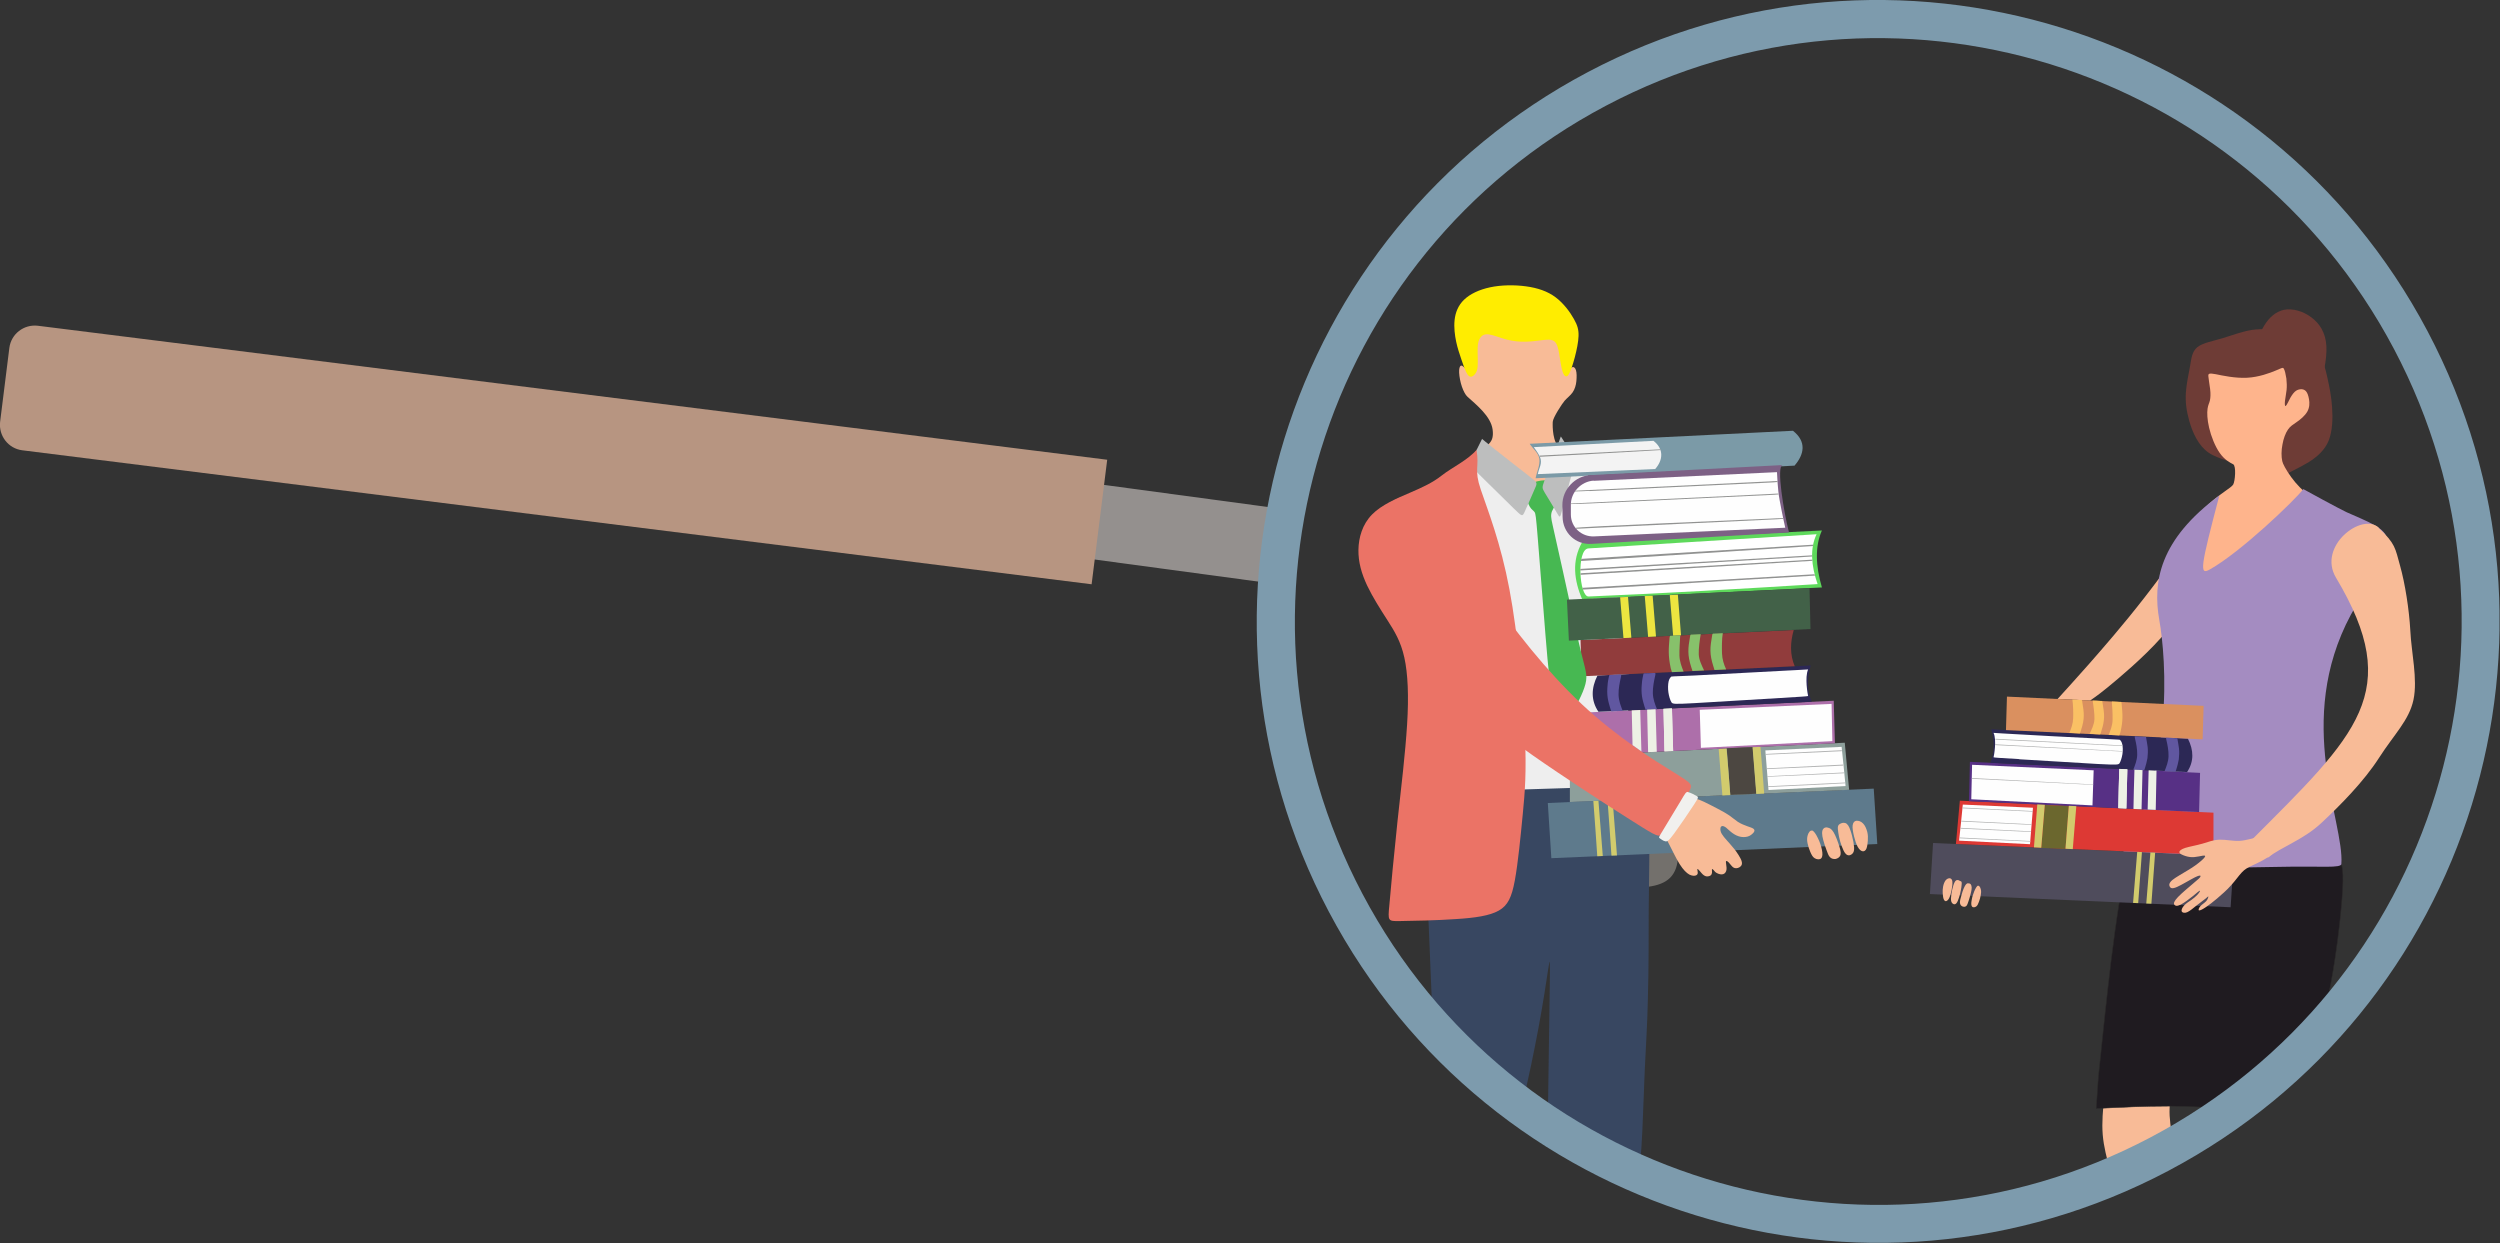 <svg width="3726" height="1853" viewBox="0 0 3726 1853" fill="none" xmlns="http://www.w3.org/2000/svg">
<rect x="0" y="0" width="3726" height="1853" fill="#333333" stroke="none"/>
<g clip-path="url(#clip0_33_230)">
<path fill-rule="evenodd" clip-rule="evenodd" d="M2419.92 1321.93C2442.54 1323.69 2473.96 1323.69 2489.23 1308.12C2504.8 1292.56 2504.21 1261.13 2490.12 1236.76C2476.02 1212.38 2448.12 1195.34 2425.8 1209.15C2403.48 1222.95 2386.44 1268.18 2384.68 1292.56C2383.21 1316.93 2397.01 1320.46 2419.63 1321.93H2419.92Z" fill="#73706C"/>
<path fill-rule="evenodd" clip-rule="evenodd" d="M3443.75 605.895C3439.34 607.364 3433.76 603.252 3420.55 598.847C3407.33 594.441 3386.77 589.742 3375.32 577.407C3363.86 565.072 3361.22 545.1 3362.1 528.066C3362.98 511.032 3367.09 497.228 3374.44 485.48C3381.48 473.732 3391.47 464.334 3404.39 461.691C3417.02 459.341 3432.59 463.746 3444.63 472.851C3456.96 481.956 3466.07 495.466 3467.24 515.731C3468.42 535.996 3461.66 563.016 3456.67 580.05C3451.68 597.085 3448.45 604.133 3444.04 605.602L3443.75 605.895Z" fill="#6E3C36"/>
<path fill-rule="evenodd" clip-rule="evenodd" d="M3337.72 754.212C3328.33 757.736 3335.08 750.1 3335.37 744.814C3335.67 739.527 3329.79 736.297 3331.85 727.486C3333.91 718.675 3343.89 704.284 3337.14 695.767C3330.38 687.543 3307.18 685.193 3291.61 674.62C3276.05 663.754 3267.82 644.37 3263.12 628.216C3258.43 611.769 3256.96 598.553 3257.84 585.043C3258.72 571.533 3261.95 557.729 3264.01 545.981C3266.06 533.94 3266.94 523.954 3274.87 517.493C3282.8 511.032 3298.07 508.388 3312.76 503.983C3327.44 499.577 3341.54 493.997 3356.81 491.648C3372.09 489.592 3388.24 490.767 3400.28 494.585C3412.32 498.403 3420.25 504.277 3429.36 509.857C3438.46 515.143 3449.03 519.842 3455.79 528.36C3462.54 536.877 3465.77 549.212 3468.71 562.722C3471.65 575.938 3474.59 590.33 3475.76 606.777C3476.94 623.224 3476.35 642.02 3470.77 656.411C3464.89 670.802 3454.03 680.494 3440.52 689.012C3427.01 697.235 3410.85 704.284 3403.22 709.277C3395.58 714.563 3396.17 717.794 3383.83 726.898C3371.5 736.003 3346.53 750.981 3337.14 754.506L3337.72 754.212Z" fill="#6E3C36"/>
<path fill-rule="evenodd" clip-rule="evenodd" d="M3442.57 738.059C3422.01 726.605 3402.63 694.298 3401.46 687.249C3399.99 680.494 3399.99 671.39 3401.75 662.579C3403.22 653.768 3406.45 645.251 3409.97 640.258C3413.5 634.971 3417.61 632.916 3422.9 629.097C3428.48 625.279 3435.23 619.699 3438.76 613.532C3442.28 607.364 3442.28 600.609 3441.4 595.322C3440.52 590.036 3439.05 585.63 3436.99 583.281C3434.94 580.931 3432.88 580.344 3430.24 580.05C3427.59 580.05 3424.66 580.638 3422.01 582.4C3419.37 584.162 3416.73 587.393 3413.79 592.385C3411.15 597.378 3408.21 603.84 3406.74 605.014C3405.27 606.189 3404.98 601.784 3405.57 597.085C3406.15 592.092 3407.33 586.805 3407.92 581.225C3408.5 575.645 3408.21 570.065 3407.62 564.191C3406.74 558.317 3405.27 551.855 3403.81 549.506C3402.34 547.156 3401.16 548.331 3392.06 552.149C3382.95 555.967 3366.51 562.135 3348.88 563.016C3331.26 563.897 3312.47 559.785 3302.48 557.729C3292.49 555.967 3291.03 556.555 3291.32 560.666C3291.61 564.778 3293.08 572.708 3293.96 579.757C3294.84 586.805 3294.55 592.679 3293.67 596.791C3292.79 600.903 3291.03 602.959 3290.14 609.126C3289.26 615.294 3289.56 625.279 3292.49 637.615C3295.43 650.244 3301.31 665.222 3308.35 675.208C3315.4 685.193 3323.63 689.599 3328.33 691.948C3333.02 694.298 3331.26 717.206 3328.33 722.199C3325.39 727.192 3308.65 735.416 3287.8 755.093C3266.94 774.477 3278.69 866.698 3281.04 886.375C3283.1 906.053 3313.93 841.146 3330.97 843.79C3348 846.433 3368.56 850.545 3383.83 839.971C3398.81 829.105 3408.21 803.259 3411.44 778.002C3414.67 752.744 3463.72 749.219 3443.16 737.765L3442.57 738.059Z" fill="#FEB48C"/>
<path fill-rule="evenodd" clip-rule="evenodd" d="M3302.19 745.108C3265.77 796.504 3229.35 847.901 3196.46 890.194C3163.56 932.486 3134.19 965.967 3113.34 989.757C3092.19 1013.55 3079.57 1027.64 3066.64 1041.74C3082.8 1042.62 3098.95 1043.21 3115.1 1044.09C3124.5 1037.63 3133.61 1031.17 3157.1 1011.2C3180.6 991.225 3218.19 957.744 3241.1 925.437C3263.71 893.13 3271.64 861.999 3279.57 830.867C3287.21 802.378 3294.84 773.89 3302.48 745.108H3302.19Z" fill="#F8BB97"/>
<path fill-rule="evenodd" clip-rule="evenodd" d="M2206.99 670.215C2209.05 664.341 2210.22 678.438 2213.16 669.628C2216.1 660.817 2227.26 660.817 2224.61 640.258C2221.97 620.287 2200.24 603.252 2187.02 591.211C2184.08 588.567 2181.15 582.987 2178.8 576.232C2176.45 569.477 2174.98 561.254 2174.69 555.38C2174.39 549.506 2175.57 545.981 2177.04 545.1C2178.5 544.219 2180.27 545.688 2182.32 547.744C2184.38 549.799 2186.73 552.443 2188.49 547.45C2190.25 542.457 2191.43 530.122 2192.01 519.842C2192.6 509.563 2193.19 501.34 2196.42 493.997C2199.94 486.948 2206.41 480.781 2219.03 478.138C2231.66 475.494 2250.75 475.788 2270.43 479.019C2290.11 482.249 2310.67 488.123 2321.53 498.99C2332.4 509.857 2333.58 526.01 2334.75 535.996C2335.63 545.981 2336.22 550.093 2337.69 550.387C2339.16 550.974 2341.21 547.744 2343.56 547.156C2345.62 546.569 2347.67 548.037 2348.85 551.855C2350.02 555.673 2350.02 561.841 2349.44 568.009C2348.85 574.176 2347.09 580.05 2343.86 584.749C2340.62 589.449 2335.34 593.267 2331.81 597.378C2328.29 601.49 2314.49 622.342 2314.19 628.804C2314.19 628.804 2312.72 652.593 2321.53 664.635C2323.88 667.572 2333.28 654.649 2342.68 662.873C2352.08 671.096 2337.1 679.907 2343.27 694.885C2349.44 709.864 2348.85 714.269 2343.27 726.311C2337.69 738.353 2349.44 737.178 2331.23 736.297C2313.02 735.416 2292.16 751.569 2268.38 735.709C2244.59 719.85 2228.73 696.941 2222.56 682.257C2216.39 667.865 2205.23 676.089 2207.29 670.509L2206.99 670.215Z" fill="#F8BB97"/>
<path fill-rule="evenodd" clip-rule="evenodd" d="M2225.79 690.774C2215.8 682.257 2210.81 679.907 2203.47 683.431C2196.13 686.956 2186.73 696.354 2189.96 724.843C2193.19 753.037 2209.05 800.029 2221.97 855.244C2234.89 910.459 2245.17 973.603 2248.4 1034.99C2251.63 1096.66 2247.82 1156.58 2273.37 1185.06C2298.92 1213.55 2353.55 1210.91 2385.56 1179.78C2417.57 1148.94 2426.97 1089.61 2429.03 1022.36C2431.08 954.807 2426.09 879.033 2411.7 831.748C2397.31 784.463 2377.04 712.507 2360.01 700.172C2342.97 687.543 2328.58 734.241 2314.78 731.304C2300.68 728.073 2283.35 728.073 2267.2 721.024C2251.05 713.976 2236.07 699.585 2226.08 691.067L2225.79 690.774Z" fill="#EEEEEE" stroke="#2B2A29" stroke-width="0.756"/>
<path fill-rule="evenodd" clip-rule="evenodd" d="M2269.84 1643.52C2278.07 1606.52 2286 1569.22 2292.75 1533.09C2299.51 1496.97 2304.79 1462.02 2307.44 1444.4C2310.08 1427.07 2310.37 1427.36 2309.79 1468.19C2309.2 1509.01 2308.03 1590.07 2306.85 1671.43C2350.9 1701.38 2394.96 1731.34 2418.45 1741.03C2441.66 1750.43 2444.3 1739.56 2446.36 1710.19C2448.41 1680.82 2449.59 1632.66 2451.35 1594.48C2453.11 1556.3 2455.17 1528.1 2456.05 1486.69C2457.22 1445.28 2457.22 1390.36 2457.22 1356.29C2457.52 1322.22 2457.81 1309 2458.1 1281.4C2458.4 1253.79 2458.1 1212.38 2441.95 1192.11C2425.8 1171.85 2393.78 1172.73 2337.69 1174.49C2281.59 1176.25 2201.41 1178.9 2161.18 1180.07C2120.94 1181.25 2120.94 1181.25 2123.58 1239.69C2125.93 1298.14 2130.93 1415.03 2135.63 1531.63C2180.27 1568.93 2224.91 1606.23 2269.55 1643.52H2269.84Z" fill="#384761"/>
<path fill-rule="evenodd" clip-rule="evenodd" d="M3224.95 1714.89C3239.63 1703.44 3236.4 1689.34 3234.64 1674.36C3232.87 1659.38 3232.29 1643.52 3238.75 1625.9C3245.21 1608.28 3259.01 1588.6 3260.48 1575.68C3261.66 1563.05 3250.79 1557.18 3232.29 1555.42C3214.08 1553.65 3188.53 1556 3172.37 1559.23C3156.22 1562.46 3149.47 1566.87 3145.06 1579.79C3140.65 1592.72 3138.3 1614.15 3136.25 1634.13C3134.19 1654.1 3132.43 1672.89 3133.9 1691.1C3135.37 1709.02 3140.07 1726.64 3144.77 1743.97C3177.66 1735.16 3210.55 1726.35 3225.24 1714.89H3224.95Z" fill="#F8BB97"/>
<path fill-rule="evenodd" clip-rule="evenodd" d="M2337.69 558.317C2340.92 553.911 2344.15 543.338 2347.09 532.472C2350.02 521.311 2352.37 509.857 2352.67 500.752C2352.96 491.648 2351.2 484.893 2345.62 475.201C2340.04 465.215 2330.64 452.292 2318.6 443.188C2306.56 434.083 2291.58 429.09 2274.25 426.741C2256.92 424.391 2237.24 424.685 2220.8 428.209C2204.35 431.734 2190.84 438.195 2182.03 446.712C2173.22 455.229 2169.11 465.802 2167.93 476.963C2166.76 488.123 2168.23 499.578 2170.28 509.269C2172.34 518.961 2174.98 526.598 2177.92 535.408C2180.85 544.219 2184.08 553.911 2187.32 558.317C2190.55 562.722 2193.78 561.841 2196.42 559.492C2199.06 557.142 2201.71 553.911 2202.29 545.982C2202.88 538.345 2202 526.304 2202.29 518.374C2202.59 510.444 2204.06 506.333 2206.41 503.102C2208.76 499.871 2212.28 497.522 2219.03 498.403C2225.79 499.284 2235.48 503.396 2245.47 506.039C2255.45 508.682 2265.44 509.563 2274.54 509.269C2283.65 508.976 2291.58 507.801 2298.92 506.92C2306.26 506.039 2312.43 505.451 2316.54 508.682C2320.65 511.913 2322.42 518.668 2323.88 527.772C2325.35 536.877 2326.82 548.331 2329.17 554.792C2331.52 561.254 2334.75 563.016 2337.98 558.317H2337.69Z" fill="#FFED00"/>
<path fill-rule="evenodd" clip-rule="evenodd" d="M2312.14 1279.05L2797.91 1257.9L2792.62 1175.37L2306.85 1196.81L2312.14 1279.05Z" fill="#5E7A8C"/>
<path fill-rule="evenodd" clip-rule="evenodd" d="M2755.91 1177.13L2339.74 1195.34V1126.62L2749.45 1106.94L2755.91 1177.13Z" fill="#8D9F9B"/>
<path fill-rule="evenodd" clip-rule="evenodd" d="M2734.77 1107.82L2362.95 1125.44L2361.48 1062.01L2733 1044.38L2734.77 1107.82Z" fill="#AD6FAA"/>
<path fill-rule="evenodd" clip-rule="evenodd" d="M2700.11 1045.85C2594.08 1050.85 2488.35 1055.84 2382.33 1060.83C2370.88 1043.8 2371.46 1025.59 2380.86 1006.79L2698.64 991.812C2693.35 1010.32 2692.77 1028.52 2700.11 1045.85Z" fill="#2C2855"/>
<path fill-rule="evenodd" clip-rule="evenodd" d="M2674.85 992.987L2357.07 1007.97L2355.6 953.926L2673.38 938.947C2668.1 957.45 2667.51 975.659 2674.85 992.987Z" fill="#913C3C"/>
<path fill-rule="evenodd" clip-rule="evenodd" d="M2715.38 875.509C2596.14 881.383 2477.19 887.257 2357.95 893.131C2346.2 864.936 2342.09 836.447 2357.95 808.252L2715.38 790.63C2704.81 814.42 2705.98 843.496 2715.38 875.509Z" fill="#5ED95B"/>
<path fill-rule="evenodd" clip-rule="evenodd" d="M2653.41 1040.27C2619.93 1042.33 2557.96 1046.15 2526.24 1047.91C2494.52 1049.67 2492.76 1049.38 2491 1046.44C2489.23 1043.5 2487.47 1037.92 2486.59 1032.05C2485.71 1026.17 2486 1019.71 2486.89 1015.6C2487.77 1011.49 2489.82 1009.43 2490.41 1008.85C2491 1007.97 2490.41 1008.26 2524.77 1006.79C2559.13 1005.03 2648.42 1000.33 2662.81 999.449C2677.2 998.567 2683.07 998.567 2694.82 997.686C2689.54 1009.73 2694.23 1034.99 2694.82 1037.34C2692.47 1037.92 2687.19 1038.22 2653.7 1040.27H2653.41Z" fill="#FEFEFE"/>
<path fill-rule="evenodd" clip-rule="evenodd" d="M2469.56 1057.01C2466.62 1049.67 2463.68 1042.03 2463.39 1033.22C2463.1 1024.12 2465.45 1013.55 2466.62 1008.26C2467.8 1002.97 2467.8 1002.97 2464.86 1002.97C2461.63 1003.27 2455.17 1003.56 2452.23 1003.56C2449.29 1003.56 2449.59 1003.56 2449 1006.2C2448.41 1008.85 2447.24 1014.13 2446.94 1020.01C2446.36 1025.88 2446.36 1032.05 2447.24 1037.92C2448.12 1043.8 2449.88 1049.08 2450.76 1052.31C2451.94 1055.54 2452.23 1056.72 2452.52 1057.89C2458.4 1057.6 2463.98 1057.31 2469.85 1057.01H2469.56Z" fill="#6057A0"/>
<path fill-rule="evenodd" clip-rule="evenodd" d="M2313.6 760.967C2315.95 755.093 2321.83 748.045 2323.3 740.408C2324.77 732.772 2321.83 724.549 2318.89 720.437C2315.95 716.032 2312.72 715.738 2306.85 715.738C2300.98 715.738 2292.46 716.032 2286 719.262C2279.83 722.787 2275.72 729.248 2275.13 736.297C2274.54 743.345 2277.48 750.981 2280.12 755.387C2282.77 759.792 2285.7 760.967 2287.17 763.317C2288.64 765.666 2289.23 769.484 2291.87 801.791C2294.51 834.098 2299.21 895.186 2303.33 945.996C2307.44 996.805 2311.26 1037.34 2316.84 1057.01C2322.71 1076.69 2330.64 1075.81 2339.74 1064.94C2348.85 1054.08 2359.42 1033.22 2362.95 1019.42C2366.47 1005.62 2362.95 998.861 2355.6 968.61C2348.26 938.36 2336.81 884.907 2328.88 849.076C2320.95 813.245 2316.84 794.742 2314.19 783.288C2311.55 771.834 2310.96 767.135 2313.31 761.261L2313.6 760.967Z" fill="#47B852"/>
<path fill-rule="evenodd" clip-rule="evenodd" d="M2209.05 653.768C2202.59 666.397 2196.42 679.32 2193.48 686.075C2190.55 692.83 2190.84 693.417 2204.06 706.633C2217.27 719.556 2243.12 745.108 2256.04 757.737C2268.96 770.365 2268.96 770.365 2272.78 761.848C2276.6 753.331 2284.24 736.297 2287.76 727.779C2291.58 719.262 2291.58 719.262 2278.95 709.57C2266.32 699.878 2241.36 680.201 2227.55 669.334C2213.75 658.467 2211.4 656.118 2208.76 654.062L2209.05 653.768Z" fill="#BDBEBE"/>
<path fill-rule="evenodd" clip-rule="evenodd" d="M2326.53 650.831C2333.87 661.992 2340.92 673.152 2344.44 679.026C2347.97 684.9 2347.97 685.781 2344.15 700.466C2340.33 715.151 2332.7 743.639 2328.88 758.03C2325.06 772.421 2325.06 772.421 2320.65 764.785C2316.25 757.149 2307.14 742.171 2302.44 734.534C2298.04 726.898 2298.04 726.898 2302.15 715.444C2306.56 703.99 2315.07 681.082 2319.77 668.453C2324.47 655.824 2325.35 653.181 2326.23 650.537L2326.53 650.831Z" fill="#BDBEBE"/>
<path fill-rule="evenodd" clip-rule="evenodd" d="M2201.12 669.921C2188.2 685.487 2163.23 697.235 2149.14 708.395C2135.04 719.556 2120.06 726.311 2100.97 734.534C2081.88 742.758 2059.26 752.156 2044.87 766.841C2030.48 781.526 2024.9 801.204 2024.61 819.413C2024.31 837.916 2029.31 854.95 2037.53 872.572C2045.75 889.9 2057.21 907.815 2067.78 924.262C2078.35 940.709 2087.75 955.981 2093.04 980.065C2098.33 1004.15 2099.79 1037.34 2097.15 1079.63C2094.51 1122.21 2088.34 1174.2 2082.76 1224.71C2077.47 1275.23 2072.77 1323.98 2070.72 1348.65C2068.37 1373.03 2068.37 1373.03 2086.58 1372.74C2104.79 1372.44 2140.91 1371.86 2169.69 1369.8C2198.48 1368.04 2220.21 1364.81 2233.72 1357.17C2247.23 1349.53 2253.1 1337.49 2257.8 1311.65C2262.5 1285.8 2266.32 1246.45 2269.55 1213.26C2272.78 1179.78 2275.13 1152.46 2272.78 1094.31C2270.14 1035.87 2262.5 946.289 2249.58 877.858C2236.66 809.133 2217.57 760.967 2206.99 729.835C2196.42 698.704 2205.23 697.529 2200.53 669.921H2201.12Z" fill="#EB7366"/>
<path fill-rule="evenodd" clip-rule="evenodd" d="M2674.26 694.004L2288.64 712.801C2290.4 703.109 2295.69 693.123 2294.22 683.431C2292.75 674.914 2284.53 668.747 2279.83 661.404L2672.21 642.02C2692.77 658.173 2689.24 677.264 2674.26 694.298V694.004Z" fill="#7B9AA7"/>
<path fill-rule="evenodd" clip-rule="evenodd" d="M2467.21 698.997L2291.87 706.633C2293.34 698.997 2297.74 692.536 2296.28 684.9C2295.1 678.438 2289.82 671.977 2286 666.397L2464.27 656.999C2480.42 669.334 2478.37 686.075 2466.91 698.997H2467.21Z" fill="#F3F3F3"/>
<path fill-rule="evenodd" clip-rule="evenodd" d="M2698.35 937.479L2338.27 954.807L2335.34 893.718L2696.88 876.683L2698.35 937.479Z" fill="#426148"/>
<path fill-rule="evenodd" clip-rule="evenodd" d="M2370.88 708.102L2656.94 693.123C2646.95 693.711 2658.7 764.198 2666.33 793.567C2568.24 799.148 2469.85 805.022 2371.76 810.602C2348.26 812.07 2329.17 793.861 2328.88 770.365L2328.58 753.037C2328.29 729.542 2347.38 709.277 2370.58 708.102H2370.88Z" fill="#7D6185"/>
<path fill-rule="evenodd" clip-rule="evenodd" d="M2708.92 870.516C2595.55 877.565 2480.72 884.32 2367.64 889.019C2353.55 889.606 2349.44 818.532 2367.35 817.357L2707.45 796.211C2697.47 817.063 2699.23 842.615 2708.92 870.516Z" fill="white"/>
<path fill-rule="evenodd" clip-rule="evenodd" d="M2374.99 716.619L2648.42 703.696C2648.42 703.696 2649.3 729.542 2652.24 744.814C2656.05 765.96 2660.75 786.519 2660.75 786.519L2375.87 799.441C2357.07 800.322 2341.21 785.638 2341.21 766.841V752.744C2340.92 733.653 2356.48 717.5 2375.28 716.325L2374.99 716.619Z" fill="#FEFEFE"/>
<path fill-rule="evenodd" clip-rule="evenodd" d="M2369.11 750.394L2636.67 737.765C2636.96 737.765 2650.77 737.178 2650.77 736.884V735.709C2650.77 735.416 2636.96 736.297 2636.67 736.297L2340.92 750.394C2340.92 750.394 2340.92 750.688 2340.92 750.981V751.275C2340.92 751.569 2368.82 750.394 2369.11 750.394Z" fill="#919291"/>
<path fill-rule="evenodd" clip-rule="evenodd" d="M2369.11 731.891L2636.67 719.262C2636.96 719.262 2649.3 718.675 2649.3 718.381V716.913C2649.3 716.619 2637.26 717.5 2636.96 717.5L2347.97 731.304C2347.67 731.304 2347.38 731.598 2347.38 731.891L2347.09 732.479C2347.09 732.772 2368.82 731.598 2369.11 731.598V731.891Z" fill="#919291"/>
<path fill-rule="evenodd" clip-rule="evenodd" d="M2369.11 787.106L2636.67 774.477C2636.97 774.477 2657.82 773.596 2657.82 773.302L2657.52 772.128C2657.52 771.834 2636.97 773.009 2636.67 773.009C2595.85 775.065 2347.38 785.05 2347.97 786.812C2347.97 787.106 2347.97 787.106 2348.85 787.987C2349.14 788.281 2368.82 787.106 2369.11 787.106Z" fill="#919291"/>
<path fill-rule="evenodd" clip-rule="evenodd" d="M2355.31 850.251C2470.44 843.202 2585.86 836.153 2700.99 829.398C2700.99 829.105 2700.99 828.517 2700.99 827.636C2585.86 834.391 2470.73 841.146 2355.31 847.901C2355.31 847.608 2355.31 847.02 2355.31 847.608C2355.31 847.901 2355.31 849.37 2355.31 850.545V850.251Z" fill="#919291"/>
<path fill-rule="evenodd" clip-rule="evenodd" d="M2356.19 836.153C2471.32 828.811 2586.74 821.469 2701.87 813.832C2701.87 813.539 2701.87 813.539 2702.16 813.245C2702.16 812.951 2702.16 812.364 2702.46 811.777C2587.33 818.825 2472.2 825.874 2356.78 832.923C2356.48 834.098 2356.48 834.979 2356.19 836.153Z" fill="#919291"/>
<path fill-rule="evenodd" clip-rule="evenodd" d="M2355.6 856.712C2470.73 849.663 2586.16 842.908 2701.28 835.86C2701.28 835.566 2701.28 835.566 2701.28 835.272C2701.28 834.979 2701.28 834.685 2701.28 834.098C2586.16 840.853 2470.73 847.608 2355.6 854.363C2355.6 854.363 2355.6 854.363 2355.6 854.656C2355.6 854.95 2355.6 855.831 2355.6 856.712Z" fill="#919291"/>
<path fill-rule="evenodd" clip-rule="evenodd" d="M2359.13 878.739C2474.55 871.691 2589.68 864.642 2705.1 857.887C2705.1 857.593 2705.1 857.3 2704.81 857.006C2704.81 856.712 2704.51 856.418 2704.51 855.831C2589.09 862.586 2473.67 869.341 2358.25 876.096C2358.25 876.39 2358.54 876.683 2358.54 877.271C2358.54 877.565 2358.83 878.152 2358.83 878.739H2359.13Z" fill="#919291"/>
<path fill-rule="evenodd" clip-rule="evenodd" d="M2418.45 1059.36C2415.52 1052.02 2412.58 1044.38 2412.29 1035.57C2411.99 1026.47 2414.34 1015.9 2415.52 1010.61C2416.69 1005.32 2416.69 1005.32 2413.76 1005.32C2410.52 1005.62 2404.06 1005.91 2401.13 1005.91C2398.19 1005.91 2398.48 1005.91 2397.9 1008.55C2397.31 1011.2 2396.13 1016.48 2395.84 1022.36C2395.25 1028.23 2395.25 1034.4 2396.13 1040.27C2397.01 1046.15 2398.78 1051.43 2399.66 1054.66C2400.83 1057.89 2401.13 1059.07 2401.42 1060.24C2407.29 1059.95 2412.87 1059.66 2418.75 1059.36H2418.45Z" fill="#6057A0"/>
<path fill-rule="evenodd" clip-rule="evenodd" d="M2700.7 1237.93C2697.76 1237.34 2695.41 1240.87 2694.24 1244.68C2693.06 1248.5 2693.06 1252.32 2693.94 1256.73C2694.82 1261.13 2696.29 1265.54 2698.05 1269.65C2699.82 1273.76 2701.58 1277.29 2704.51 1279.05C2707.75 1281.1 2712.15 1281.4 2714.21 1279.34C2716.56 1276.99 2716.56 1272.29 2715.38 1266.42C2714.21 1260.84 2712.15 1254.38 2709.21 1248.8C2706.57 1243.22 2703.34 1238.22 2700.4 1237.64L2700.7 1237.93Z" fill="#F8BB97"/>
<path fill-rule="evenodd" clip-rule="evenodd" d="M2723.6 1233.23C2720.96 1232.94 2718.91 1233.52 2717.73 1234.99C2716.26 1236.46 2715.67 1238.81 2715.67 1241.75C2715.67 1244.68 2716.26 1247.92 2717.44 1252.32C2718.61 1256.73 2720.37 1262.01 2722.14 1266.71C2723.9 1271.41 2725.07 1275.23 2727.42 1277.58C2729.77 1279.93 2732.71 1280.52 2735.65 1280.22C2738.58 1279.63 2741.52 1277.87 2742.69 1275.23C2743.87 1272.59 2743.58 1268.77 2741.52 1262.01C2739.46 1255.26 2735.94 1245.57 2732.71 1240.28C2729.48 1234.99 2726.54 1233.82 2723.9 1233.52L2723.6 1233.23Z" fill="#F8BB97"/>
<path fill-rule="evenodd" clip-rule="evenodd" d="M2741.23 1228.53C2739.17 1230.29 2738.88 1232.64 2739.17 1235.87C2739.46 1239.1 2740.05 1242.92 2740.93 1247.33C2741.81 1251.73 2743.28 1256.73 2745.04 1261.43C2746.81 1266.12 2748.57 1270.24 2750.92 1272.59C2752.97 1274.94 2755.62 1275.23 2757.67 1274.35C2760.02 1273.47 2762.08 1271.7 2762.96 1268.47C2763.84 1265.24 2763.25 1260.54 2762.37 1254.96C2761.2 1249.38 2759.73 1242.34 2757.67 1237.05C2755.91 1231.76 2753.56 1227.94 2750.62 1226.77C2747.39 1225.59 2743.58 1226.77 2741.52 1228.53H2741.23Z" fill="#F8BB97"/>
<path fill-rule="evenodd" clip-rule="evenodd" d="M2761.2 1230C2761.78 1225.89 2763.84 1223.54 2766.78 1223.25C2769.71 1222.95 2773.83 1224.13 2776.76 1227.36C2779.7 1230.29 2781.76 1235.29 2782.93 1239.69C2784.11 1244.39 2784.11 1248.5 2783.81 1252.91C2783.52 1257.31 2782.93 1261.72 2781.76 1264.66C2780.58 1267.59 2778.53 1269.06 2776.18 1268.77C2773.83 1268.47 2771.18 1266.42 2768.83 1262.31C2766.48 1258.2 2764.72 1252.32 2763.25 1246.45C2761.78 1240.28 2760.61 1234.11 2761.2 1230Z" fill="#F8BB97"/>
<path fill-rule="evenodd" clip-rule="evenodd" d="M2374.69 1193.58C2376.75 1221.19 2378.81 1248.5 2380.57 1276.11C2383.21 1276.11 2386.15 1275.82 2388.79 1275.82C2386.73 1248.5 2384.39 1220.9 2382.33 1193.58C2379.69 1193.58 2377.04 1193.88 2374.69 1193.88V1193.58Z" fill="#D2CB6D"/>
<path fill-rule="evenodd" clip-rule="evenodd" d="M2395.84 1192.7C2397.9 1220.31 2399.95 1247.62 2401.71 1275.23C2404.36 1275.23 2407.29 1274.94 2409.94 1274.94C2407.88 1247.62 2405.53 1220.01 2403.48 1192.7C2400.83 1192.7 2398.19 1192.99 2395.84 1192.99V1192.7Z" fill="#D2CB6D"/>
<path fill-rule="evenodd" clip-rule="evenodd" d="M2153.54 782.407C2136.21 759.499 2118 746.282 2104.2 742.171C2090.4 738.059 2080.7 742.758 2068.96 752.45C2057.21 762.142 2043.4 776.533 2036.36 792.98C2029.31 809.427 2028.72 827.93 2032.24 845.845C2036.06 863.761 2043.99 881.089 2068.37 914.864C2093.04 948.639 2134.16 998.861 2178.8 1041.15C2223.44 1083.45 2271.9 1117.81 2321.24 1151C2370.88 1184.48 2421.69 1216.78 2447.53 1232.94C2473.67 1249.09 2474.84 1249.09 2483.36 1235.87C2491.88 1222.66 2507.74 1195.93 2515.67 1182.42C2523.6 1169.21 2523.6 1169.21 2495.4 1151.58C2467.21 1134.26 2410.52 1099.31 2357.37 1049.38C2303.91 999.449 2253.98 934.835 2220.5 886.082C2187.02 837.622 2170.57 805.022 2153.25 782.407H2153.54Z" fill="#EB7366"/>
<path fill-rule="evenodd" clip-rule="evenodd" d="M2514.79 1199.46C2507.15 1209.15 2493.93 1229.12 2488.06 1239.69C2482.19 1250.27 2483.95 1251.15 2487.77 1258.49C2491.58 1265.54 2497.75 1279.05 2503.33 1287.86C2508.91 1296.67 2513.61 1301.07 2517.72 1303.42C2521.83 1305.48 2525.07 1305.48 2527.12 1304.89C2529.18 1304.31 2530.35 1302.84 2530.35 1300.78C2530.35 1298.73 2529.47 1295.79 2529.76 1295.2C2530.06 1294.61 2531.53 1296.08 2533.29 1298.14C2535.05 1300.19 2537.11 1302.84 2539.16 1304.31C2541.22 1305.77 2543.57 1306.65 2545.92 1306.07C2548.27 1305.77 2550.62 1304.6 2551.2 1302.25C2552.09 1299.9 2551.2 1296.96 2551.5 1295.79C2551.79 1294.61 2552.97 1295.49 2554.14 1296.96C2555.32 1298.43 2556.49 1300.19 2559.13 1301.37C2561.78 1302.84 2565.6 1303.72 2568.24 1302.84C2571.18 1301.96 2572.94 1299.02 2573.23 1295.49C2573.53 1291.97 2572.35 1287.86 2572.35 1285.51C2572.06 1283.16 2572.94 1282.87 2574.11 1283.45C2575.29 1284.04 2577.05 1285.8 2578.81 1288.15C2580.57 1290.21 2582.34 1292.85 2585.27 1293.73C2588.21 1294.61 2592.03 1293.44 2594.08 1291.38C2596.14 1289.62 2596.73 1286.98 2595.85 1284.04C2595.26 1281.1 2593.2 1277.87 2591.15 1274.35C2588.8 1270.82 2586.45 1267.01 2583.22 1263.48C2580.28 1259.66 2576.76 1256.14 2573.82 1252.61C2570.59 1249.09 2567.95 1245.86 2566.18 1242.92C2564.42 1239.99 2563.83 1237.05 2564.13 1234.99C2564.13 1232.94 2565.01 1231.47 2566.77 1231.18C2568.24 1230.88 2570.88 1232.06 2572.94 1233.82C2574.99 1235.58 2577.05 1237.64 2579.99 1239.99C2582.92 1242.34 2586.74 1244.98 2591.44 1246.45C2595.85 1247.92 2601.13 1247.92 2604.95 1246.74C2609.06 1245.57 2612 1242.63 2613.76 1240.57C2615.23 1238.52 2615.23 1236.76 2613.47 1235.29C2611.71 1233.82 2608.48 1232.94 2604.36 1231.47C2600.25 1230 2594.97 1227.94 2590.27 1225.01C2585.86 1222.07 2582.04 1218.55 2577.34 1215.32C2572.64 1212.08 2566.77 1208.85 2560.02 1205.33C2553.26 1201.81 2545.33 1197.69 2539.75 1195.05C2534.17 1192.41 2530.94 1191.23 2528 1190.64C2525.07 1189.76 2522.72 1189.18 2515.08 1198.87L2514.79 1199.46Z" fill="#F8BB97"/>
<path fill-rule="evenodd" clip-rule="evenodd" d="M2515.96 1180.66C2519.49 1181.25 2525.36 1184.48 2528.59 1186.24C2531.53 1188 2531.82 1188.3 2524.77 1199.16C2517.72 1210.03 2503.33 1231.17 2495.11 1242.34C2486.89 1253.5 2484.54 1254.67 2481.6 1253.79C2478.66 1253.2 2475.43 1250.56 2473.67 1249.38C2471.91 1248.21 2471.91 1248.21 2478.37 1237.64C2484.83 1227.06 2497.75 1205.62 2504.8 1193.88C2511.85 1182.13 2512.73 1179.78 2516.26 1180.37L2515.96 1180.66Z" fill="#F1F0EE"/>
<path fill-rule="evenodd" clip-rule="evenodd" d="M2573.53 1115.46C2575.29 1138.66 2577.05 1161.57 2578.81 1184.77C2591.74 1184.18 2604.95 1183.6 2617.87 1183.01C2616.11 1159.81 2614.06 1136.6 2612.29 1113.4C2599.37 1113.99 2586.45 1114.58 2573.53 1115.16V1115.46Z" fill="#4C4741"/>
<path fill-rule="evenodd" clip-rule="evenodd" d="M2612 1113.7C2613.76 1136.9 2615.82 1160.1 2617.58 1183.3C2621.4 1183.01 2625.51 1183.01 2629.33 1182.72C2627.57 1159.51 2625.8 1136.31 2623.75 1113.11C2619.64 1113.4 2615.82 1113.4 2611.71 1113.7H2612Z" fill="#D2CB6D"/>
<path fill-rule="evenodd" clip-rule="evenodd" d="M2561.48 1116.05C2563.25 1139.25 2565.3 1162.45 2567.06 1185.65C2570.88 1185.36 2574.99 1185.06 2578.81 1185.06C2577.05 1161.86 2575.29 1138.95 2573.23 1115.75C2569.12 1116.05 2565.3 1116.05 2561.19 1116.34L2561.48 1116.05Z" fill="#D2CB6D"/>
<path fill-rule="evenodd" clip-rule="evenodd" d="M2451.35 888.431C2453.11 908.696 2454.58 928.961 2456.34 949.226C2460.16 948.933 2464.27 948.933 2468.09 948.639C2466.33 928.374 2464.86 908.109 2463.1 887.844C2458.98 888.138 2455.17 888.138 2451.05 888.431H2451.35Z" fill="#EDE540"/>
<path fill-rule="evenodd" clip-rule="evenodd" d="M2488.65 886.669C2490.41 906.934 2491.88 927.199 2493.64 947.464C2497.46 947.171 2501.57 947.171 2505.39 946.877C2503.92 926.612 2502.16 906.347 2500.69 886.375C2496.58 886.669 2492.76 886.669 2488.65 886.963V886.669Z" fill="#EDE540"/>
<path fill-rule="evenodd" clip-rule="evenodd" d="M2414.64 890.194C2416.4 910.459 2417.87 930.724 2419.63 950.989C2423.45 950.695 2427.56 950.695 2431.38 950.401C2429.61 930.136 2428.15 909.871 2426.38 889.606C2422.27 889.9 2418.45 889.9 2414.34 890.194H2414.64Z" fill="#EDE540"/>
<path fill-rule="evenodd" clip-rule="evenodd" d="M2539.75 999.155C2536.52 992.106 2532.11 983.883 2531.82 975.072C2531.53 966.555 2533.29 953.632 2534.76 945.115C2531.53 945.408 2525.07 945.702 2522.13 945.702C2519.19 945.702 2519.49 945.702 2518.9 948.345C2515.67 966.848 2514.79 975.953 2520.66 994.456C2521.84 997.686 2522.13 998.861 2522.42 1000.04C2528.3 999.742 2533.88 999.449 2539.75 999.155Z" fill="#87C16B"/>
<path fill-rule="evenodd" clip-rule="evenodd" d="M2509.21 1000.92C2506.27 993.575 2503.33 985.939 2503.04 977.128C2502.74 968.61 2503.92 953.338 2504.21 946.877C2500.98 947.171 2494.52 947.464 2491.58 947.464C2488.65 947.464 2488.94 947.464 2488.35 950.108C2486.89 967.436 2486 976.834 2490.12 996.218C2491.29 999.449 2491.58 1000.62 2491.88 1001.8C2497.75 1001.5 2503.33 1001.21 2509.21 1000.92Z" fill="#87C16B"/>
<path fill-rule="evenodd" clip-rule="evenodd" d="M2572.65 997.686C2569.41 990.638 2566.77 982.708 2566.48 973.897C2566.18 965.38 2566.18 952.163 2567.65 943.646C2564.42 943.94 2557.96 944.234 2555.02 944.234C2552.09 944.234 2552.38 944.234 2551.79 946.877C2548.56 965.38 2547.68 974.484 2553.56 992.987C2554.73 996.218 2555.02 997.393 2555.32 998.567C2561.19 998.274 2566.77 997.98 2572.65 997.686Z" fill="#87C16B"/>
<path fill-rule="evenodd" clip-rule="evenodd" d="M2729.77 1049.08C2664.28 1052.02 2598.78 1054.96 2533.29 1057.89C2533.88 1076.69 2534.46 1095.49 2535.05 1114.58C2600.25 1111.35 2665.75 1107.82 2730.95 1104.59C2730.65 1086.09 2730.07 1067.59 2729.77 1049.08Z" fill="#FEFEFE"/>
<path fill-rule="evenodd" clip-rule="evenodd" d="M2491.88 1055.84C2492.47 1076.98 2493.05 1098.13 2493.64 1119.28C2489.24 1119.57 2484.83 1119.57 2480.72 1119.86C2480.13 1098.72 2479.84 1077.57 2479.25 1056.43C2483.66 1056.13 2487.77 1056.13 2492.17 1055.84H2491.88Z" fill="#EDF1E5"/>
<path fill-rule="evenodd" clip-rule="evenodd" d="M2491.88 1055.84C2492.47 1076.98 2493.05 1098.13 2493.64 1119.28C2489.24 1119.57 2484.83 1119.57 2480.72 1119.86C2480.13 1098.72 2479.84 1077.57 2479.25 1056.43C2483.66 1056.13 2487.77 1056.13 2492.17 1055.84H2491.88Z" fill="#EDF1E5"/>
<path fill-rule="evenodd" clip-rule="evenodd" d="M2467.5 1057.01C2468.09 1078.16 2468.68 1099.31 2469.26 1120.45C2464.86 1120.75 2460.45 1120.75 2456.34 1121.04C2455.75 1099.89 2455.46 1078.75 2454.87 1057.6C2459.28 1057.31 2463.39 1057.31 2467.8 1057.01H2467.5Z" fill="#EDF1E5"/>
<path fill-rule="evenodd" clip-rule="evenodd" d="M2444.59 1058.19C2445.18 1078.75 2445.77 1099.31 2446.36 1119.86C2441.95 1116.63 2437.55 1113.7 2433.14 1110.47C2432.85 1093.14 2432.26 1076.1 2431.96 1058.78C2436.37 1058.48 2440.48 1058.48 2444.89 1058.19H2444.59Z" fill="#EDF1E5"/>
<path fill-rule="evenodd" clip-rule="evenodd" d="M2631.09 1118.4C2668.98 1116.63 2706.86 1114.87 2744.75 1113.11C2746.81 1132.49 2748.86 1152.17 2750.63 1171.55C2712.44 1173.61 2674.26 1175.37 2635.79 1177.43C2634.32 1157.75 2632.56 1138.07 2631.09 1118.4Z" fill="#FEFEFE"/>
<path fill-rule="evenodd" clip-rule="evenodd" d="M2631.38 1123.68C2631.38 1123.98 2631.38 1124.27 2631.38 1124.86C2669.27 1123.09 2707.16 1121.33 2745.05 1119.57C2745.05 1118.98 2745.05 1118.69 2745.05 1118.1C2707.16 1119.86 2669.27 1121.92 2631.38 1123.68Z" fill="#B0B1B1"/>
<path fill-rule="evenodd" clip-rule="evenodd" d="M2633.15 1145.12C2633.15 1145.42 2633.15 1145.71 2633.15 1146.3C2671.03 1144.53 2709.21 1142.77 2747.1 1141.01C2747.1 1140.42 2747.1 1140.13 2747.1 1139.54C2709.21 1141.3 2671.03 1143.36 2633.15 1145.12Z" fill="#B0B1B1"/>
<path fill-rule="evenodd" clip-rule="evenodd" d="M2634.03 1156.58C2634.03 1156.87 2634.03 1157.16 2634.03 1157.75C2672.21 1155.99 2710.39 1154.23 2748.28 1152.46C2748.28 1152.17 2748.28 1151.58 2748.28 1151.29C2710.09 1153.05 2672.21 1155.11 2634.03 1156.87V1156.58Z" fill="#B0B1B1"/>
<path fill-rule="evenodd" clip-rule="evenodd" d="M2635.2 1172.14C2635.2 1172.44 2635.2 1172.73 2635.2 1173.02C2673.38 1171.26 2711.56 1169.5 2749.74 1167.44C2749.74 1167.15 2749.74 1166.56 2749.74 1166.27C2711.56 1168.03 2673.38 1170.09 2635.2 1171.85V1172.14Z" fill="#B0B1B1"/>
<path fill-rule="evenodd" clip-rule="evenodd" d="M3124.5 1652.04C3160.92 1650.28 3197.34 1648.52 3231.99 1648.52C3266.65 1648.81 3299.54 1650.87 3332.44 1652.92C3366.21 1629.43 3399.99 1605.64 3423.19 1581.55C3446.39 1557.47 3459.31 1532.51 3469.89 1485.22C3480.46 1437.64 3488.98 1367.45 3491.33 1328.09C3493.68 1288.74 3489.57 1280.22 3477.52 1275.82C3465.48 1271.41 3445.51 1270.53 3397.64 1267.59C3349.77 1264.36 3274.29 1258.78 3231.7 1256.14C3189.11 1253.5 3179.72 1253.79 3170.9 1284.04C3162.09 1314.29 3153.58 1374.79 3146.23 1433.24C3139.19 1491.68 3133.31 1548.07 3127.44 1604.76C3126.26 1620.62 3125.38 1636.48 3124.21 1652.04H3124.5Z" fill="#1F1B20" stroke="#2B2A29" stroke-width="0.756"/>
<path fill-rule="evenodd" clip-rule="evenodd" d="M3489.56 1287.56C3494.26 1225.59 3418.78 1074.93 3503.66 916.332C3513.65 897.83 3534.21 869.635 3545.37 848.782C3556.53 827.93 3559.76 815.007 3558.29 805.315C3556.82 795.623 3550.36 789.162 3538.91 782.701C3527.75 776.239 3511.59 769.778 3497.2 763.317C3487.51 758.911 3433.17 729.248 3432.88 728.954C3420.84 744.814 3339.78 822.937 3293.38 848.782C3277.81 857.593 3279.28 846.433 3307.77 738.353C3218.19 804.434 3208.2 867.579 3218.19 923.969C3228.17 979.183 3243.45 1162.45 3148.88 1293.44C3241.98 1293.44 3335.37 1293.44 3397.93 1291.97C3460.49 1290.5 3489.27 1294.61 3489.86 1287.27L3489.56 1287.56Z" fill="#A48CC1"/>
<path fill-rule="evenodd" clip-rule="evenodd" d="M3324.51 1352.18L2876.33 1332.5L2881.03 1256.43L3329.5 1276.11L3324.51 1352.18Z" fill="#4F4C5C"/>
<path fill-rule="evenodd" clip-rule="evenodd" d="M2915.09 1257.9L3298.96 1274.64V1211.2L2920.97 1193.29L2915.09 1257.9Z" fill="#DD3934"/>
<path fill-rule="evenodd" clip-rule="evenodd" d="M2934.48 1194.17L3277.52 1210.32L3278.98 1151.88L2935.95 1135.43L2934.48 1194.17Z" fill="#573085"/>
<path fill-rule="evenodd" clip-rule="evenodd" d="M2966.49 1136.9C3064.29 1141.6 3161.8 1146.3 3259.6 1150.7C3270.17 1134.84 3269.59 1118.1 3260.78 1100.77L2967.67 1086.97C2972.66 1104 2972.95 1120.75 2966.49 1136.9Z" fill="#2C2855"/>
<path fill-rule="evenodd" clip-rule="evenodd" d="M2989.69 1088.14L3282.8 1101.95L3284.27 1052.02L2991.16 1038.22L2989.69 1088.14Z" fill="#DA905F"/>
<path fill-rule="evenodd" clip-rule="evenodd" d="M3009.67 1131.61C3040.5 1133.37 3097.77 1136.9 3126.85 1138.66C3156.22 1140.13 3157.69 1139.84 3159.16 1137.19C3160.63 1134.55 3162.39 1129.56 3163.27 1123.98C3164.15 1118.4 3163.86 1112.52 3162.98 1109C3162.09 1105.18 3160.33 1103.42 3159.74 1102.83C3159.16 1102.24 3159.74 1102.54 3128.03 1100.77C3096.31 1099.31 3014.07 1094.9 3000.56 1094.02C2987.34 1093.14 2981.76 1093.14 2971.19 1092.26C2976.18 1103.12 2971.78 1126.62 2971.19 1128.67C2973.54 1129.26 2978.24 1129.56 3009.08 1131.32L3009.67 1131.61Z" fill="#FEFEFE"/>
<path fill-rule="evenodd" clip-rule="evenodd" d="M3179.42 1147.18C3182.07 1140.42 3185 1133.37 3185.3 1125.15C3185.59 1116.93 3183.53 1106.94 3182.36 1102.24C3181.18 1097.25 3181.18 1097.25 3184.12 1097.54C3187.06 1097.54 3192.93 1097.84 3195.87 1098.13C3198.81 1098.13 3198.51 1098.13 3198.81 1100.77C3199.1 1103.12 3200.27 1108.12 3200.86 1113.4C3201.45 1118.69 3201.16 1124.56 3200.57 1129.85C3199.69 1135.14 3198.22 1140.13 3197.34 1143.07C3196.46 1146 3196.16 1147.18 3195.58 1148.06C3190.29 1147.77 3185 1147.47 3179.72 1147.18H3179.42Z" fill="#6057A0"/>
<path fill-rule="evenodd" clip-rule="evenodd" d="M3226.12 1149.23C3228.76 1142.48 3231.7 1135.43 3231.99 1127.21C3232.29 1118.98 3230.23 1109 3229.06 1104.3C3227.88 1099.31 3227.88 1099.31 3230.82 1099.6C3233.76 1099.6 3239.63 1099.89 3242.57 1100.19C3245.5 1100.19 3245.21 1100.19 3245.5 1102.83C3245.8 1105.18 3246.97 1110.17 3247.56 1115.46C3248.15 1120.75 3247.85 1126.62 3247.27 1131.91C3246.38 1137.19 3244.92 1142.18 3244.03 1145.12C3243.15 1148.06 3242.86 1149.23 3242.27 1150.11C3236.99 1149.82 3231.7 1149.53 3226.41 1149.23H3226.12Z" fill="#6057A0"/>
<path fill-rule="evenodd" clip-rule="evenodd" d="M2947.99 1320.16C2949.75 1319.58 2951.51 1322.51 2952.1 1325.16C2952.98 1328.09 2952.69 1331.03 2952.1 1334.26C2951.51 1337.49 2950.63 1341.02 2949.46 1343.95C2948.28 1346.89 2947.4 1349.53 2945.35 1351C2943.29 1352.47 2940.65 1352.77 2939.18 1351.3C2937.71 1349.53 2937.71 1346.01 2938.59 1341.6C2939.18 1337.49 2940.65 1332.5 2942.41 1328.39C2944.17 1324.28 2946.23 1320.46 2947.99 1319.87V1320.16Z" fill="#F8BB97"/>
<path fill-rule="evenodd" clip-rule="evenodd" d="M2933.3 1316.64C2934.77 1316.35 2936.24 1316.93 2937.12 1317.82C2938 1318.99 2938.59 1320.75 2938.59 1322.81C2938.59 1324.86 2938.3 1327.51 2937.42 1330.74C2936.53 1333.97 2935.65 1338.08 2934.48 1341.31C2933.3 1344.84 2932.42 1347.77 2931.25 1349.53C2929.78 1351.3 2928.02 1351.88 2925.96 1351.3C2924.2 1351 2922.14 1349.53 2921.56 1347.48C2920.68 1345.42 2920.97 1342.78 2922.44 1337.49C2923.61 1332.5 2925.96 1325.16 2928.02 1321.34C2930.07 1317.23 2931.84 1316.35 2933.6 1316.35L2933.3 1316.64Z" fill="#F8BB97"/>
<path fill-rule="evenodd" clip-rule="evenodd" d="M2922.44 1313.12C2923.91 1314.58 2923.91 1316.05 2923.61 1318.4C2923.61 1320.75 2923.03 1323.69 2922.44 1326.92C2921.85 1330.15 2920.97 1333.97 2919.79 1337.49C2918.62 1341.02 2917.45 1344.25 2915.98 1346.01C2914.51 1347.77 2913.04 1348.07 2911.57 1347.48C2910.1 1346.89 2908.63 1345.42 2908.05 1343.07C2907.46 1340.72 2907.75 1337.2 2908.34 1332.79C2908.93 1328.39 2910.1 1323.4 2911.28 1319.58C2912.45 1315.76 2913.92 1312.82 2915.68 1311.94C2917.74 1311.06 2920.09 1311.94 2921.56 1313.41L2922.44 1313.12Z" fill="#F8BB97"/>
<path fill-rule="evenodd" clip-rule="evenodd" d="M2909.81 1314C2909.51 1310.77 2908.05 1309.3 2906.28 1309C2904.23 1308.71 2901.88 1309.59 2899.82 1311.94C2898.06 1314.29 2896.59 1317.82 2896 1321.34C2895.42 1324.86 2895.12 1328.09 2895.42 1331.33C2895.71 1334.56 2896 1338.08 2896.89 1340.14C2897.77 1342.19 2898.94 1343.37 2900.41 1343.07C2901.88 1342.78 2903.64 1341.31 2905.11 1338.37C2906.58 1335.44 2907.75 1331.03 2908.63 1326.63C2909.51 1322.22 2910.1 1317.52 2909.81 1314.29V1314Z" fill="#F8BB97"/>
<path fill-rule="evenodd" clip-rule="evenodd" d="M3212.02 1270.82C3210.26 1296.08 3208.2 1321.63 3206.44 1346.89C3203.8 1346.89 3201.45 1346.6 3198.81 1346.6C3200.86 1321.34 3202.92 1295.79 3204.97 1270.53C3207.32 1270.53 3209.67 1270.82 3212.02 1270.82Z" fill="#D2CB6D"/>
<path fill-rule="evenodd" clip-rule="evenodd" d="M3192.34 1269.94C3190.58 1295.2 3188.53 1320.75 3186.76 1346.01C3184.12 1346.01 3181.77 1345.72 3179.13 1345.72C3181.18 1320.46 3183.24 1294.91 3185.3 1269.65C3187.65 1269.65 3189.99 1269.94 3192.34 1269.94Z" fill="#D2CB6D"/>
<path fill-rule="evenodd" clip-rule="evenodd" d="M3083.38 1201.22C3081.62 1222.66 3080.15 1243.8 3078.39 1265.24C3066.35 1264.66 3054.31 1264.07 3042.27 1263.78C3044.03 1242.34 3045.79 1220.9 3047.55 1199.75C3059.59 1200.34 3071.34 1200.92 3083.38 1201.51V1201.22Z" fill="#6B672E"/>
<path fill-rule="evenodd" clip-rule="evenodd" d="M3047.55 1199.46C3045.79 1220.9 3044.03 1242.34 3042.27 1263.48C3038.74 1263.19 3034.92 1263.19 3031.4 1262.89C3033.16 1241.45 3034.63 1220.01 3036.39 1198.87C3040.21 1199.16 3043.73 1199.16 3047.55 1199.46Z" fill="#D2CB6D"/>
<path fill-rule="evenodd" clip-rule="evenodd" d="M3094.54 1201.51C3092.78 1222.95 3091.02 1244.39 3089.26 1265.54C3085.73 1265.24 3081.91 1265.24 3078.39 1264.95C3080.15 1243.51 3081.62 1222.36 3083.38 1200.92C3087.2 1201.22 3090.72 1201.22 3094.54 1201.51Z" fill="#D2CB6D"/>
<path fill-rule="evenodd" clip-rule="evenodd" d="M3114.22 1094.02C3117.16 1087.56 3121.27 1079.92 3121.56 1071.7C3121.86 1063.77 3120.09 1052.02 3118.92 1044.09C3121.86 1044.09 3127.73 1044.38 3130.67 1044.68C3133.6 1044.68 3133.31 1044.68 3133.6 1047.32C3136.54 1064.65 3137.42 1072.58 3131.84 1089.61C3130.96 1092.55 3130.67 1093.73 3130.08 1094.61C3124.79 1094.31 3119.51 1094.02 3114.22 1093.73V1094.02Z" fill="#FAC064"/>
<path fill-rule="evenodd" clip-rule="evenodd" d="M3142.71 1095.49C3145.35 1088.73 3148.29 1081.68 3148.58 1073.46C3148.88 1065.53 3148 1051.43 3147.41 1045.56C3150.35 1045.56 3156.22 1045.85 3159.16 1046.15C3162.09 1046.15 3161.8 1046.15 3162.09 1048.79C3163.56 1064.94 3164.44 1073.46 3160.33 1091.08C3159.45 1094.02 3159.16 1095.19 3158.57 1096.07C3153.28 1095.78 3148 1095.49 3142.71 1095.19V1095.49Z" fill="#FAC064"/>
<path fill-rule="evenodd" clip-rule="evenodd" d="M3083.97 1092.55C3086.91 1086.09 3089.55 1078.75 3089.84 1070.52C3090.14 1062.59 3089.84 1050.55 3088.67 1042.62C3091.61 1042.62 3097.48 1042.92 3100.42 1043.21C3103.35 1043.21 3103.06 1043.21 3103.35 1045.85C3106.29 1063.18 3107.17 1071.11 3101.59 1088.14C3100.71 1091.08 3100.42 1092.26 3099.83 1093.14C3094.54 1092.84 3089.26 1092.55 3083.97 1092.26V1092.55Z" fill="#FAC064"/>
<path fill-rule="evenodd" clip-rule="evenodd" d="M2939.18 1139.84C2999.68 1142.48 3059.89 1145.42 3120.39 1148.06C3119.8 1165.39 3119.21 1182.72 3118.63 1200.34C3058.42 1197.4 2998.21 1194.17 2938 1191.23C2938.3 1174.2 2938.88 1157.16 2939.18 1140.13V1139.84Z" fill="#FEFEFE"/>
<path fill-rule="evenodd" clip-rule="evenodd" d="M3158.57 1146C3157.98 1165.39 3157.39 1185.06 3157.1 1204.45C3161.21 1204.74 3165.03 1204.74 3169.14 1205.04C3169.73 1185.65 3170.02 1165.97 3170.61 1146.59C3166.79 1146.3 3162.68 1146.3 3158.86 1146H3158.57Z" fill="#EDF1E5"/>
<path fill-rule="evenodd" clip-rule="evenodd" d="M3158.57 1146C3157.98 1165.39 3157.39 1185.06 3157.1 1204.45C3161.21 1204.74 3165.03 1204.74 3169.14 1205.04C3169.73 1185.65 3170.02 1165.97 3170.61 1146.59C3166.79 1146.3 3162.68 1146.3 3158.86 1146H3158.57Z" fill="#EDF1E5"/>
<path fill-rule="evenodd" clip-rule="evenodd" d="M3181.18 1147.18C3180.6 1166.56 3180.01 1186.24 3179.71 1205.62C3183.83 1205.92 3187.64 1205.92 3191.76 1206.21C3192.34 1186.83 3192.64 1167.15 3193.22 1147.77C3189.41 1147.47 3185.3 1147.47 3181.48 1147.18H3181.18Z" fill="#EDF1E5"/>
<path fill-rule="evenodd" clip-rule="evenodd" d="M3202.33 1148.06C3201.74 1167.44 3201.45 1187.12 3200.86 1206.5C3204.97 1206.8 3208.79 1206.8 3212.9 1207.09C3213.2 1187.71 3213.78 1168.03 3214.08 1148.65C3210.26 1148.35 3206.15 1148.35 3202.33 1148.06Z" fill="#EDF1E5"/>
<path fill-rule="evenodd" clip-rule="evenodd" d="M3030.22 1203.86C2995.27 1202.39 2960.32 1200.63 2925.37 1199.16C2923.61 1217.08 2921.85 1234.99 2919.79 1252.91C2955.04 1254.67 2990.28 1256.43 3025.52 1258.2C3026.99 1239.99 3028.46 1221.78 3029.93 1203.86H3030.22Z" fill="#FEFEFE"/>
<path fill-rule="evenodd" clip-rule="evenodd" d="M3029.93 1208.85C3029.93 1209.15 3029.93 1209.44 3029.93 1209.74C2994.98 1207.97 2960.03 1206.5 2925.08 1204.74C2925.08 1204.45 2925.08 1203.86 2925.08 1203.57C2960.03 1205.33 2994.98 1207.09 3029.93 1208.85Z" fill="#B0B1B1"/>
<path fill-rule="evenodd" clip-rule="evenodd" d="M3028.17 1228.53C3028.17 1228.83 3028.17 1229.12 3028.17 1229.41C2993.22 1227.65 2957.97 1226.18 2923.02 1224.42C2923.02 1224.13 2923.02 1223.54 2923.02 1223.25C2957.97 1225.01 2993.22 1226.77 3028.17 1228.53Z" fill="#B0B1B1"/>
<path fill-rule="evenodd" clip-rule="evenodd" d="M3027.29 1239.1C3027.29 1239.4 3027.29 1239.69 3027.29 1239.99C2992.04 1238.22 2957.09 1236.76 2921.85 1234.99C2921.85 1234.7 2921.85 1234.11 2921.85 1233.82C2957.09 1235.58 2992.04 1237.34 3027.29 1239.1Z" fill="#B0B1B1"/>
<path fill-rule="evenodd" clip-rule="evenodd" d="M3026.41 1253.5C3026.41 1253.79 3026.41 1254.08 3026.41 1254.38C2991.16 1252.61 2955.92 1251.15 2920.67 1249.38C2920.67 1249.09 2920.67 1248.5 2920.67 1248.21C2955.92 1249.97 2991.16 1251.73 3026.41 1253.5Z" fill="#B0B1B1"/>
<path fill-rule="evenodd" clip-rule="evenodd" d="M3367.97 1247.62C3357.7 1248.8 3348.3 1252.61 3338.02 1253.2C3327.74 1253.79 3317.17 1251.15 3308.06 1251.44C3298.96 1251.73 3291.61 1254.67 3282.8 1257.31C3273.7 1259.96 3263.13 1261.72 3256.66 1263.78C3250.5 1265.83 3248.73 1267.89 3248.15 1269.36C3247.85 1270.82 3248.73 1272 3251.38 1273.47C3254.31 1274.94 3259.01 1276.7 3263.71 1277.29C3268.41 1277.87 3272.82 1277.29 3277.22 1276.4C3281.33 1275.52 3285.45 1274.64 3286.33 1275.52C3287.21 1276.4 3285.15 1279.05 3280.75 1282.87C3276.34 1286.68 3269.88 1291.68 3261.36 1296.67C3252.85 1301.96 3242.57 1307.54 3237.57 1311.65C3232.58 1316.05 3232.58 1318.99 3233.76 1321.34C3234.93 1323.69 3237.28 1325.16 3244.62 1321.93C3251.96 1318.7 3264.3 1311.06 3271.35 1307.54C3278.4 1304.01 3280.16 1304.6 3279.57 1306.36C3279.28 1307.83 3276.64 1310.18 3269.88 1315.76C3263.13 1321.63 3251.96 1330.74 3246.09 1336.91C3240.22 1343.07 3239.34 1346.3 3240.51 1348.07C3241.69 1350.12 3244.62 1351 3249.91 1348.36C3255.2 1345.72 3262.83 1339.84 3268.41 1335.44C3273.99 1330.74 3277.81 1327.51 3278.69 1327.51C3279.57 1327.51 3277.81 1330.44 3275.17 1333.38C3272.82 1336.02 3269.88 1338.37 3266.36 1341.02C3262.54 1343.66 3258.13 1346.3 3255.2 1349.53C3252.26 1352.77 3250.79 1356.29 3251.67 1358.35C3252.55 1360.4 3256.08 1361.28 3259.89 1359.52C3263.71 1357.76 3268.41 1353.94 3273.4 1349.83C3278.4 1345.72 3283.98 1341.9 3287.21 1339.26C3290.44 1336.61 3291.32 1335.44 3291.32 1336.32C3291.32 1337.2 3290.44 1340.43 3288.09 1343.07C3285.74 1345.72 3281.63 1348.07 3279.28 1350.71C3276.93 1353.35 3276.05 1356.58 3277.52 1356.88C3278.98 1357.17 3283.1 1355.11 3287.8 1351.88C3292.49 1348.65 3298.07 1344.54 3304.54 1338.96C3311 1333.38 3318.93 1326.63 3325.09 1319.58C3331.56 1312.53 3336.55 1305.19 3341.25 1300.19C3345.65 1295.49 3349.77 1293.14 3357.99 1289.33C3366.21 1285.51 3378.55 1279.93 3386.18 1272.88C3393.82 1265.83 3396.76 1257.31 3392.65 1252.32C3388.53 1247.33 3377.67 1245.86 3367.39 1247.03L3367.97 1247.62Z" fill="#F8BB97"/>
<path fill-rule="evenodd" clip-rule="evenodd" d="M3545.07 786.812C3570.33 810.308 3569.74 817.063 3577.09 843.202C3584.43 869.341 3590.6 908.109 3592.36 940.122C3593.83 972.135 3603.52 1012.37 3597.06 1042.92C3590.6 1073.46 3568.28 1094.31 3545.66 1129.56C3523.05 1164.8 3487.8 1200.34 3460.49 1225.89C3433.18 1251.73 3399.69 1262.31 3380.31 1278.17C3360.93 1265.24 3372.67 1267.01 3353.58 1254.08C3513.65 1094.02 3583.55 1031.76 3481.64 861.118C3453.44 814.126 3520.11 763.023 3545.37 786.519L3545.07 786.812Z" fill="#F8BB97"/>
<path fill-rule="evenodd" clip-rule="evenodd" d="M3163.56 1111.05C3163.56 1111.35 3163.56 1111.64 3163.56 1111.93C3100.42 1108.7 3036.98 1105.47 2973.83 1102.24C2973.83 1101.95 2973.83 1101.36 2973.83 1101.07C3036.98 1104.3 3100.42 1107.82 3163.56 1111.05Z" fill="#B0B1B1"/>
<path fill-rule="evenodd" clip-rule="evenodd" d="M3163.86 1119.28C3163.86 1119.57 3163.86 1119.86 3163.86 1120.16C3100.42 1116.93 3036.98 1113.7 2973.54 1110.47C2973.54 1110.17 2973.54 1109.58 2973.54 1109.29C3036.98 1112.82 3100.42 1116.05 3164.15 1119.57L3163.86 1119.28Z" fill="#B0B1B1"/>
<path fill-rule="evenodd" clip-rule="evenodd" d="M2295.1 680.788C2355.02 677.557 2415.22 674.327 2475.14 670.802C2475.14 670.509 2474.84 670.215 2474.84 669.628C2414.64 672.858 2354.72 675.795 2294.51 679.026C2294.81 679.613 2295.1 680.201 2295.1 680.788Z" fill="#919291"/>
<path fill-rule="evenodd" clip-rule="evenodd" d="M3119.8 1168.91C3119.8 1169.21 3119.8 1169.5 3119.8 1169.79C3059.59 1166.86 2999.09 1163.62 2938.88 1160.69C2938.88 1160.39 2938.88 1159.81 2938.88 1159.51C2999.39 1162.74 3059.59 1165.97 3120.1 1169.21L3119.8 1168.91Z" fill="#B0B1B1"/>
<path d="M1636.56 723.554L1623.13 830.724C1622.99 831.841 1623.1 832.777 1623.37 832.814L1900.32 870.183C1900.59 870.22 1900.93 869.345 1901.07 868.228L1914.5 761.057C1914.64 759.94 1914.53 759.005 1914.25 758.968L1637.31 721.599C1637.03 721.562 1636.7 722.437 1636.56 723.554Z" fill="#94908E"/>
<path fill-rule="evenodd" clip-rule="evenodd" d="M1650.14 685.487L1626.94 870.81L33.053 671.096C12.494 668.453 -2.191 649.656 0.159 628.804L13.963 518.374C16.606 497.815 35.403 483.13 56.255 485.48L1650.14 685.194V685.487Z" fill="#B79581"/>
<path fill-rule="evenodd" clip-rule="evenodd" d="M1980.55 1358.93C1741.48 906.934 1914.47 346.562 2366.47 107.493C2818.47 -131.576 3378.84 41.411 3617.91 493.41C3856.98 945.408 3683.99 1505.78 3231.99 1744.85C2780 1983.92 2219.62 1810.93 1980.55 1358.93ZM2030.78 1332.5C1806.39 908.109 1968.81 382.099 2393.2 157.715C2817.59 -66.669 3343.6 95.745 3567.98 520.136C3792.37 944.527 3629.95 1470.54 3205.56 1694.92C2781.17 1919.31 2255.16 1756.89 2030.78 1332.5Z" fill="#7D9BAD"/>
</g>
<defs>
<clipPath id="clip0_33_230">
<rect width="3725.27" height="1852.34" fill="white"/>
</clipPath>
</defs>
</svg>
